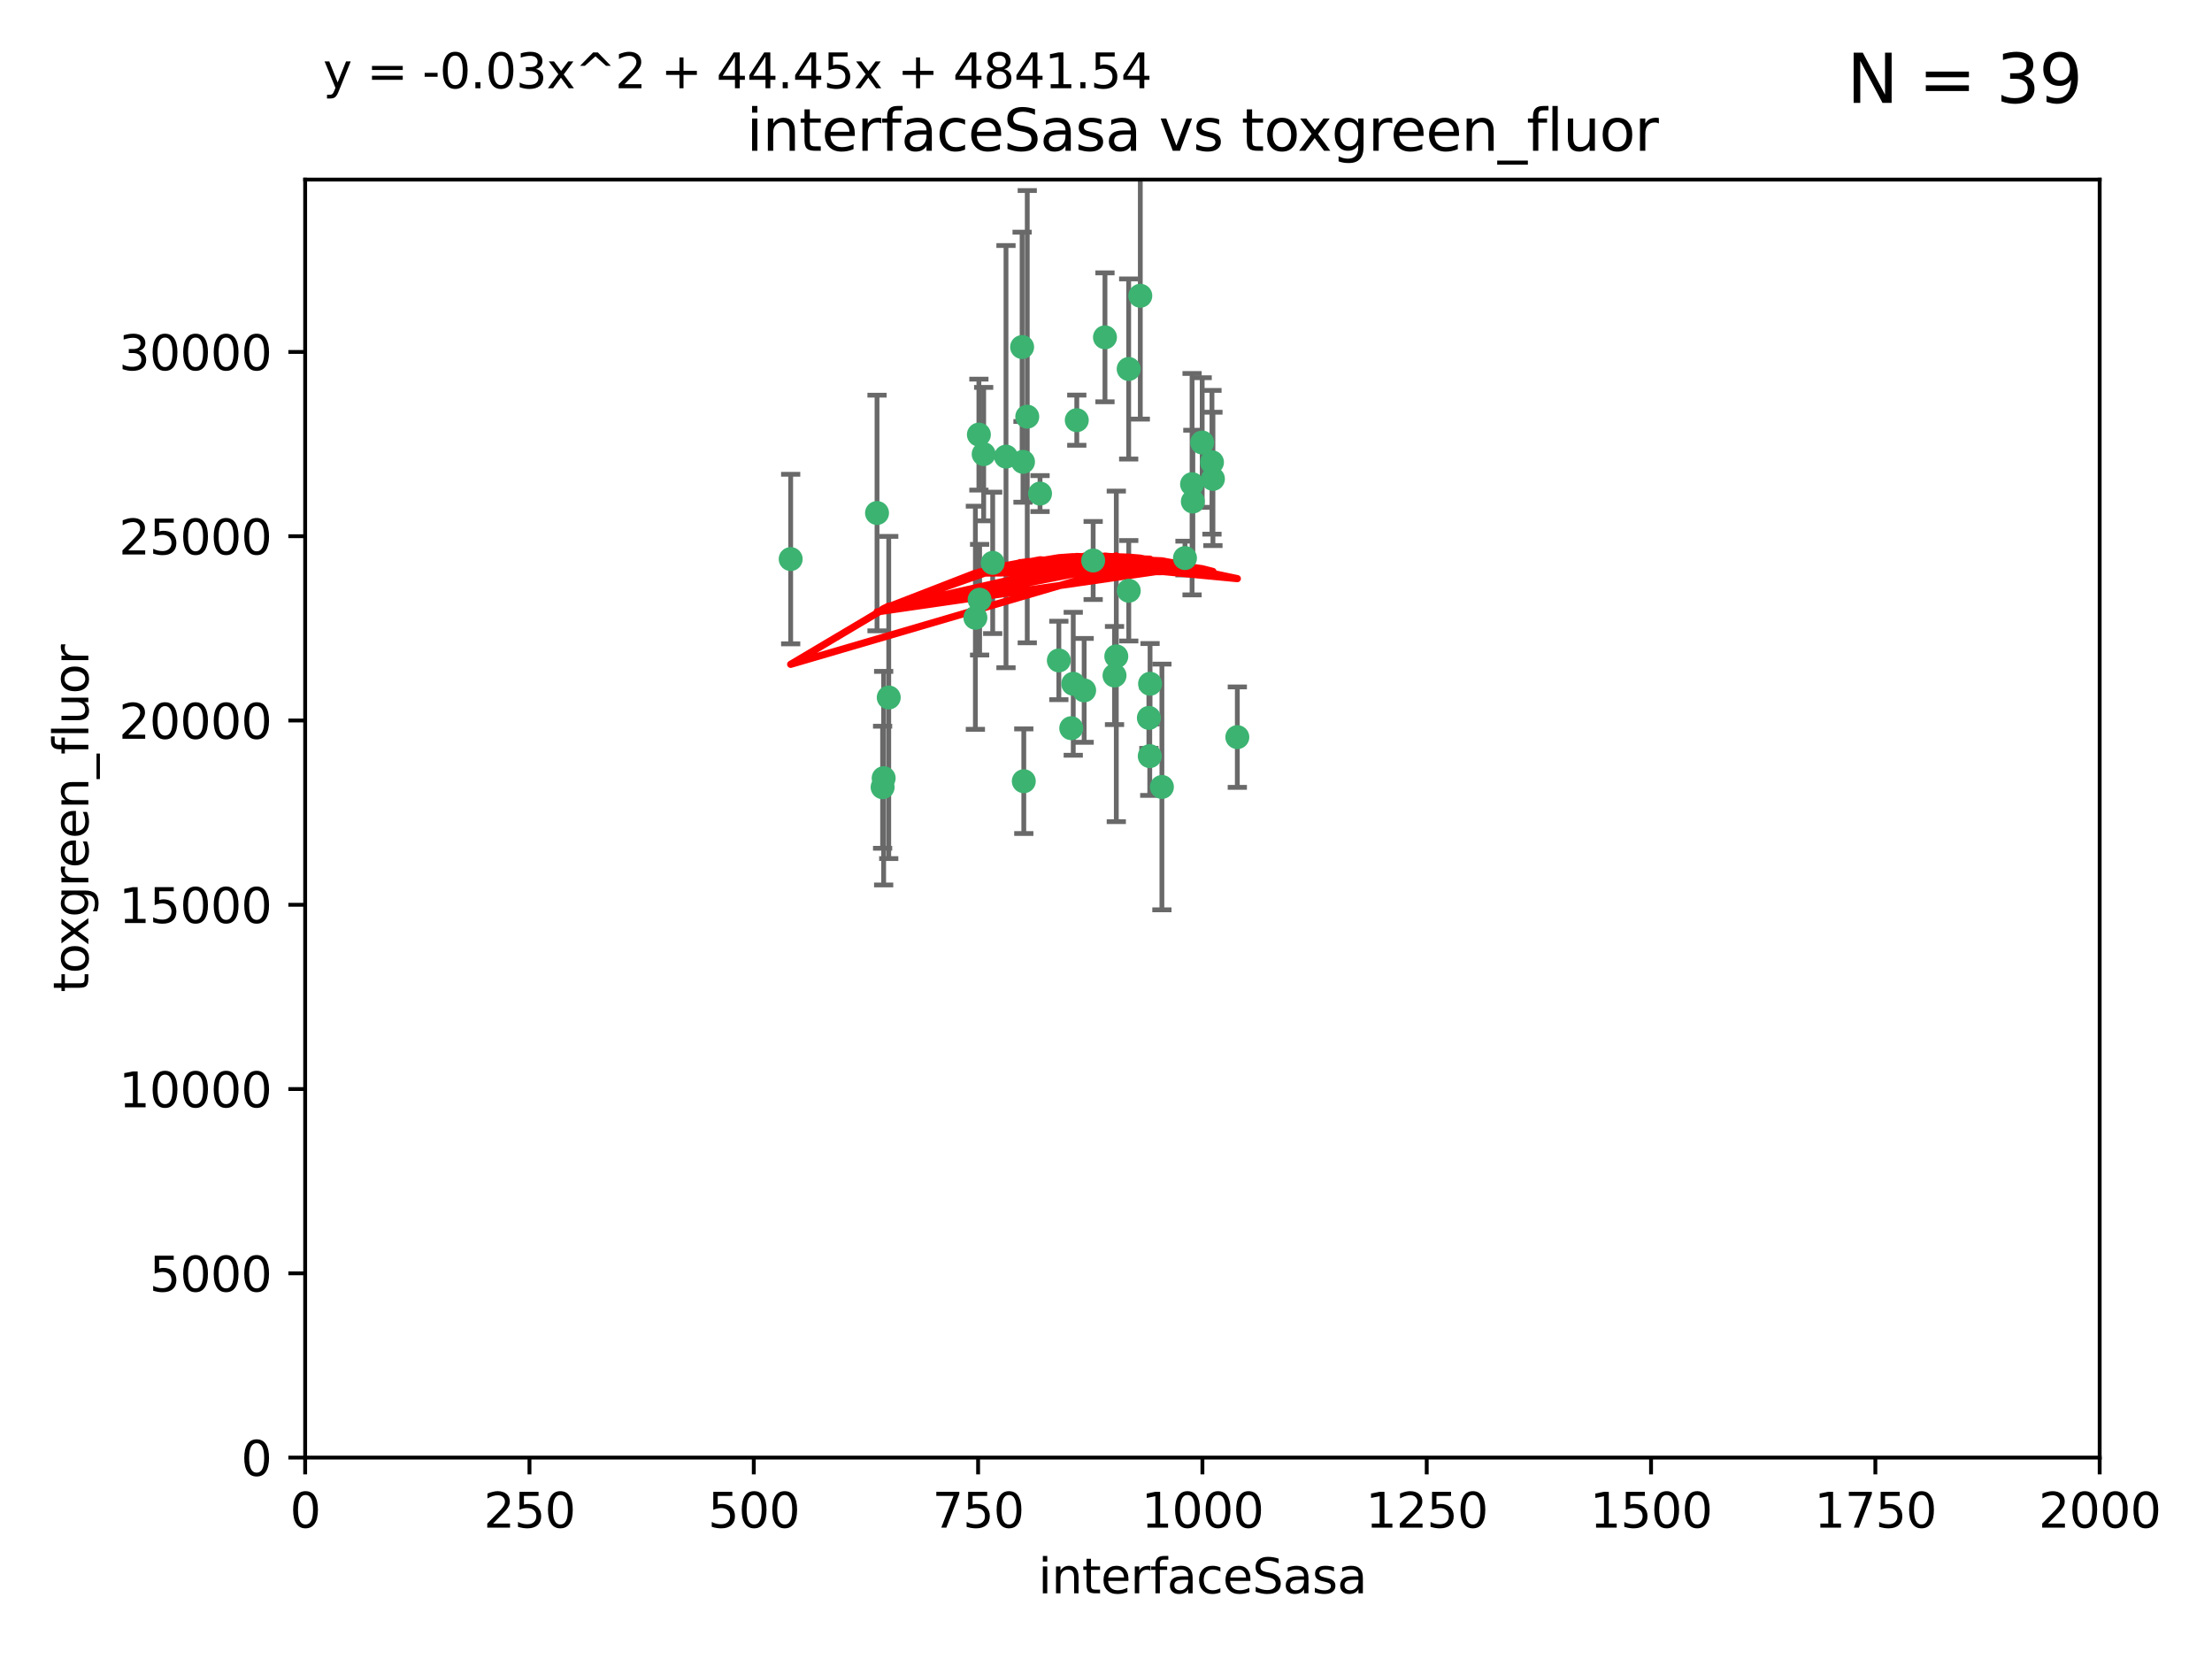 <?xml version="1.0" encoding="utf-8" standalone="no"?>
<!DOCTYPE svg PUBLIC "-//W3C//DTD SVG 1.1//EN"
  "http://www.w3.org/Graphics/SVG/1.1/DTD/svg11.dtd">
<svg xmlns:xlink="http://www.w3.org/1999/xlink" width="460.8pt" height="345.6pt" viewBox="0 0 460.8 345.6" xmlns="http://www.w3.org/2000/svg" version="1.1">
 <defs>
  <style type="text/css">*{stroke-linejoin: round; stroke-linecap: butt}</style>
 </defs>
 <g id="figure_1">
  <g id="patch_1">
   <path d="M 0 345.6 
L 460.8 345.6 
L 460.8 0 
L 0 0 
z
" style="fill: #ffffff"/>
  </g>
  <g id="axes_1">
   <g id="patch_2">
    <path d="M 63.571 303.64 
L 437.4 303.64 
L 437.4 37.411 
L 63.571 37.411 
z
" style="fill: #ffffff"/>
   </g>
   <g id="PathCollection_1">
    <defs>
     <path id="m6f41ac5ba1" d="M 0 1.118 
C 0.297 1.118 0.581 1 0.791 0.791 
C 1 0.581 1.118 0.297 1.118 0 
C 1.118 -0.297 1 -0.581 0.791 -0.791 
C 0.581 -1 0.297 -1.118 0 -1.118 
C -0.297 -1.118 -0.581 -1 -0.791 -0.791 
C -1 -0.581 -1.118 -0.297 -1.118 0 
C -1.118 0.297 -1 0.581 -0.791 0.791 
C -0.581 1 -0.297 1.118 0 1.118 
z
" style="stroke: #3cb371"/>
    </defs>
    <g clip-path="url(#p869ddb3f00)">
     <use xlink:href="#m6f41ac5ba1" x="212.925" y="72.294" style="fill: #3cb371; stroke: #3cb371"/>
     <use xlink:href="#m6f41ac5ba1" x="232.546" y="136.733" style="fill: #3cb371; stroke: #3cb371"/>
     <use xlink:href="#m6f41ac5ba1" x="250.437" y="92.187" style="fill: #3cb371; stroke: #3cb371"/>
     <use xlink:href="#m6f41ac5ba1" x="252.676" y="99.763" style="fill: #3cb371; stroke: #3cb371"/>
     <use xlink:href="#m6f41ac5ba1" x="230.187" y="70.271" style="fill: #3cb371; stroke: #3cb371"/>
     <use xlink:href="#m6f41ac5ba1" x="246.854" y="116.252" style="fill: #3cb371; stroke: #3cb371"/>
     <use xlink:href="#m6f41ac5ba1" x="235.142" y="123.063" style="fill: #3cb371; stroke: #3cb371"/>
     <use xlink:href="#m6f41ac5ba1" x="223.161" y="151.693" style="fill: #3cb371; stroke: #3cb371"/>
     <use xlink:href="#m6f41ac5ba1" x="242.046" y="163.936" style="fill: #3cb371; stroke: #3cb371"/>
     <use xlink:href="#m6f41ac5ba1" x="248.491" y="104.476" style="fill: #3cb371; stroke: #3cb371"/>
     <use xlink:href="#m6f41ac5ba1" x="225.848" y="143.815" style="fill: #3cb371; stroke: #3cb371"/>
     <use xlink:href="#m6f41ac5ba1" x="227.725" y="116.762" style="fill: #3cb371; stroke: #3cb371"/>
     <use xlink:href="#m6f41ac5ba1" x="235.125" y="76.865" style="fill: #3cb371; stroke: #3cb371"/>
     <use xlink:href="#m6f41ac5ba1" x="237.546" y="61.614" style="fill: #3cb371; stroke: #3cb371"/>
     <use xlink:href="#m6f41ac5ba1" x="257.757" y="153.559" style="fill: #3cb371; stroke: #3cb371"/>
     <use xlink:href="#m6f41ac5ba1" x="216.658" y="102.821" style="fill: #3cb371; stroke: #3cb371"/>
     <use xlink:href="#m6f41ac5ba1" x="204.916" y="94.6" style="fill: #3cb371; stroke: #3cb371"/>
     <use xlink:href="#m6f41ac5ba1" x="213.275" y="162.741" style="fill: #3cb371; stroke: #3cb371"/>
     <use xlink:href="#m6f41ac5ba1" x="206.796" y="117.254" style="fill: #3cb371; stroke: #3cb371"/>
     <use xlink:href="#m6f41ac5ba1" x="220.577" y="137.58" style="fill: #3cb371; stroke: #3cb371"/>
     <use xlink:href="#m6f41ac5ba1" x="223.577" y="142.442" style="fill: #3cb371; stroke: #3cb371"/>
     <use xlink:href="#m6f41ac5ba1" x="203.92" y="90.534" style="fill: #3cb371; stroke: #3cb371"/>
     <use xlink:href="#m6f41ac5ba1" x="239.332" y="149.553" style="fill: #3cb371; stroke: #3cb371"/>
     <use xlink:href="#m6f41ac5ba1" x="204.073" y="124.926" style="fill: #3cb371; stroke: #3cb371"/>
     <use xlink:href="#m6f41ac5ba1" x="248.329" y="100.862" style="fill: #3cb371; stroke: #3cb371"/>
     <use xlink:href="#m6f41ac5ba1" x="182.701" y="106.867" style="fill: #3cb371; stroke: #3cb371"/>
     <use xlink:href="#m6f41ac5ba1" x="239.579" y="142.44" style="fill: #3cb371; stroke: #3cb371"/>
     <use xlink:href="#m6f41ac5ba1" x="213.998" y="86.8" style="fill: #3cb371; stroke: #3cb371"/>
     <use xlink:href="#m6f41ac5ba1" x="252.476" y="96.298" style="fill: #3cb371; stroke: #3cb371"/>
     <use xlink:href="#m6f41ac5ba1" x="203.191" y="128.689" style="fill: #3cb371; stroke: #3cb371"/>
     <use xlink:href="#m6f41ac5ba1" x="183.864" y="163.993" style="fill: #3cb371; stroke: #3cb371"/>
     <use xlink:href="#m6f41ac5ba1" x="209.568" y="95.121" style="fill: #3cb371; stroke: #3cb371"/>
     <use xlink:href="#m6f41ac5ba1" x="213.11" y="96.211" style="fill: #3cb371; stroke: #3cb371"/>
     <use xlink:href="#m6f41ac5ba1" x="224.314" y="87.531" style="fill: #3cb371; stroke: #3cb371"/>
     <use xlink:href="#m6f41ac5ba1" x="239.516" y="157.513" style="fill: #3cb371; stroke: #3cb371"/>
     <use xlink:href="#m6f41ac5ba1" x="164.714" y="116.464" style="fill: #3cb371; stroke: #3cb371"/>
     <use xlink:href="#m6f41ac5ba1" x="185.142" y="145.3" style="fill: #3cb371; stroke: #3cb371"/>
     <use xlink:href="#m6f41ac5ba1" x="184.082" y="162.105" style="fill: #3cb371; stroke: #3cb371"/>
     <use xlink:href="#m6f41ac5ba1" x="232.174" y="140.722" style="fill: #3cb371; stroke: #3cb371"/>
    </g>
   </g>
   <g id="matplotlib.axis_1">
    <g id="xtick_1">
     <g id="line2d_1">
      <defs>
       <path id="m5362ea4f12" d="M 0 0 
L 0 3.5 
" style="stroke: #000000; stroke-width: 0.8"/>
      </defs>
      <g>
       <use xlink:href="#m5362ea4f12" x="63.571" y="303.64" style="stroke: #000000; stroke-width: 0.8"/>
      </g>
     </g>
     <g id="text_1">
      <!-- 0 -->
      <g transform="translate(60.39 318.238)scale(0.1 -0.1)">
       <defs>
        <path id="DejaVuSans-30" d="M 2034 4250 
Q 1547 4250 1301 3770 
Q 1056 3291 1056 2328 
Q 1056 1369 1301 889 
Q 1547 409 2034 409 
Q 2525 409 2770 889 
Q 3016 1369 3016 2328 
Q 3016 3291 2770 3770 
Q 2525 4250 2034 4250 
z
M 2034 4750 
Q 2819 4750 3233 4129 
Q 3647 3509 3647 2328 
Q 3647 1150 3233 529 
Q 2819 -91 2034 -91 
Q 1250 -91 836 529 
Q 422 1150 422 2328 
Q 422 3509 836 4129 
Q 1250 4750 2034 4750 
z
" transform="scale(0.016)"/>
       </defs>
       <use xlink:href="#DejaVuSans-30"/>
      </g>
     </g>
    </g>
    <g id="xtick_2">
     <g id="line2d_2">
      <g>
       <use xlink:href="#m5362ea4f12" x="110.3" y="303.64" style="stroke: #000000; stroke-width: 0.8"/>
      </g>
     </g>
     <g id="text_2">
      <!-- 250 -->
      <g transform="translate(100.756 318.238)scale(0.1 -0.1)">
       <defs>
        <path id="DejaVuSans-32" d="M 1228 531 
L 3431 531 
L 3431 0 
L 469 0 
L 469 531 
Q 828 903 1448 1529 
Q 2069 2156 2228 2338 
Q 2531 2678 2651 2914 
Q 2772 3150 2772 3378 
Q 2772 3750 2511 3984 
Q 2250 4219 1831 4219 
Q 1534 4219 1204 4116 
Q 875 4013 500 3803 
L 500 4441 
Q 881 4594 1212 4672 
Q 1544 4750 1819 4750 
Q 2544 4750 2975 4387 
Q 3406 4025 3406 3419 
Q 3406 3131 3298 2873 
Q 3191 2616 2906 2266 
Q 2828 2175 2409 1742 
Q 1991 1309 1228 531 
z
" transform="scale(0.016)"/>
        <path id="DejaVuSans-35" d="M 691 4666 
L 3169 4666 
L 3169 4134 
L 1269 4134 
L 1269 2991 
Q 1406 3038 1543 3061 
Q 1681 3084 1819 3084 
Q 2600 3084 3056 2656 
Q 3513 2228 3513 1497 
Q 3513 744 3044 326 
Q 2575 -91 1722 -91 
Q 1428 -91 1123 -41 
Q 819 9 494 109 
L 494 744 
Q 775 591 1075 516 
Q 1375 441 1709 441 
Q 2250 441 2565 725 
Q 2881 1009 2881 1497 
Q 2881 1984 2565 2268 
Q 2250 2553 1709 2553 
Q 1456 2553 1204 2497 
Q 953 2441 691 2322 
L 691 4666 
z
" transform="scale(0.016)"/>
       </defs>
       <use xlink:href="#DejaVuSans-32"/>
       <use xlink:href="#DejaVuSans-35" x="63.623"/>
       <use xlink:href="#DejaVuSans-30" x="127.246"/>
      </g>
     </g>
    </g>
    <g id="xtick_3">
     <g id="line2d_3">
      <g>
       <use xlink:href="#m5362ea4f12" x="157.028" y="303.64" style="stroke: #000000; stroke-width: 0.8"/>
      </g>
     </g>
     <g id="text_3">
      <!-- 500 -->
      <g transform="translate(147.485 318.238)scale(0.1 -0.1)">
       <use xlink:href="#DejaVuSans-35"/>
       <use xlink:href="#DejaVuSans-30" x="63.623"/>
       <use xlink:href="#DejaVuSans-30" x="127.246"/>
      </g>
     </g>
    </g>
    <g id="xtick_4">
     <g id="line2d_4">
      <g>
       <use xlink:href="#m5362ea4f12" x="203.757" y="303.64" style="stroke: #000000; stroke-width: 0.8"/>
      </g>
     </g>
     <g id="text_4">
      <!-- 750 -->
      <g transform="translate(194.213 318.238)scale(0.1 -0.1)">
       <defs>
        <path id="DejaVuSans-37" d="M 525 4666 
L 3525 4666 
L 3525 4397 
L 1831 0 
L 1172 0 
L 2766 4134 
L 525 4134 
L 525 4666 
z
" transform="scale(0.016)"/>
       </defs>
       <use xlink:href="#DejaVuSans-37"/>
       <use xlink:href="#DejaVuSans-35" x="63.623"/>
       <use xlink:href="#DejaVuSans-30" x="127.246"/>
      </g>
     </g>
    </g>
    <g id="xtick_5">
     <g id="line2d_5">
      <g>
       <use xlink:href="#m5362ea4f12" x="250.486" y="303.64" style="stroke: #000000; stroke-width: 0.8"/>
      </g>
     </g>
     <g id="text_5">
      <!-- 1000 -->
      <g transform="translate(237.761 318.238)scale(0.1 -0.1)">
       <defs>
        <path id="DejaVuSans-31" d="M 794 531 
L 1825 531 
L 1825 4091 
L 703 3866 
L 703 4441 
L 1819 4666 
L 2450 4666 
L 2450 531 
L 3481 531 
L 3481 0 
L 794 0 
L 794 531 
z
" transform="scale(0.016)"/>
       </defs>
       <use xlink:href="#DejaVuSans-31"/>
       <use xlink:href="#DejaVuSans-30" x="63.623"/>
       <use xlink:href="#DejaVuSans-30" x="127.246"/>
       <use xlink:href="#DejaVuSans-30" x="190.869"/>
      </g>
     </g>
    </g>
    <g id="xtick_6">
     <g id="line2d_6">
      <g>
       <use xlink:href="#m5362ea4f12" x="297.214" y="303.64" style="stroke: #000000; stroke-width: 0.8"/>
      </g>
     </g>
     <g id="text_6">
      <!-- 1250 -->
      <g transform="translate(284.489 318.238)scale(0.1 -0.1)">
       <use xlink:href="#DejaVuSans-31"/>
       <use xlink:href="#DejaVuSans-32" x="63.623"/>
       <use xlink:href="#DejaVuSans-35" x="127.246"/>
       <use xlink:href="#DejaVuSans-30" x="190.869"/>
      </g>
     </g>
    </g>
    <g id="xtick_7">
     <g id="line2d_7">
      <g>
       <use xlink:href="#m5362ea4f12" x="343.943" y="303.64" style="stroke: #000000; stroke-width: 0.8"/>
      </g>
     </g>
     <g id="text_7">
      <!-- 1500 -->
      <g transform="translate(331.218 318.238)scale(0.1 -0.1)">
       <use xlink:href="#DejaVuSans-31"/>
       <use xlink:href="#DejaVuSans-35" x="63.623"/>
       <use xlink:href="#DejaVuSans-30" x="127.246"/>
       <use xlink:href="#DejaVuSans-30" x="190.869"/>
      </g>
     </g>
    </g>
    <g id="xtick_8">
     <g id="line2d_8">
      <g>
       <use xlink:href="#m5362ea4f12" x="390.671" y="303.64" style="stroke: #000000; stroke-width: 0.8"/>
      </g>
     </g>
     <g id="text_8">
      <!-- 1750 -->
      <g transform="translate(377.946 318.238)scale(0.1 -0.1)">
       <use xlink:href="#DejaVuSans-31"/>
       <use xlink:href="#DejaVuSans-37" x="63.623"/>
       <use xlink:href="#DejaVuSans-35" x="127.246"/>
       <use xlink:href="#DejaVuSans-30" x="190.869"/>
      </g>
     </g>
    </g>
    <g id="xtick_9">
     <g id="line2d_9">
      <g>
       <use xlink:href="#m5362ea4f12" x="437.4" y="303.64" style="stroke: #000000; stroke-width: 0.8"/>
      </g>
     </g>
     <g id="text_9">
      <!-- 2000 -->
      <g transform="translate(424.675 318.238)scale(0.1 -0.1)">
       <use xlink:href="#DejaVuSans-32"/>
       <use xlink:href="#DejaVuSans-30" x="63.623"/>
       <use xlink:href="#DejaVuSans-30" x="127.246"/>
       <use xlink:href="#DejaVuSans-30" x="190.869"/>
      </g>
     </g>
    </g>
    <g id="text_10">
     <!-- interfaceSasa -->
     <g transform="translate(216.279 331.917)scale(0.1 -0.1)">
      <defs>
       <path id="DejaVuSans-69" d="M 603 3500 
L 1178 3500 
L 1178 0 
L 603 0 
L 603 3500 
z
M 603 4863 
L 1178 4863 
L 1178 4134 
L 603 4134 
L 603 4863 
z
" transform="scale(0.016)"/>
       <path id="DejaVuSans-6e" d="M 3513 2113 
L 3513 0 
L 2938 0 
L 2938 2094 
Q 2938 2591 2744 2837 
Q 2550 3084 2163 3084 
Q 1697 3084 1428 2787 
Q 1159 2491 1159 1978 
L 1159 0 
L 581 0 
L 581 3500 
L 1159 3500 
L 1159 2956 
Q 1366 3272 1645 3428 
Q 1925 3584 2291 3584 
Q 2894 3584 3203 3211 
Q 3513 2838 3513 2113 
z
" transform="scale(0.016)"/>
       <path id="DejaVuSans-74" d="M 1172 4494 
L 1172 3500 
L 2356 3500 
L 2356 3053 
L 1172 3053 
L 1172 1153 
Q 1172 725 1289 603 
Q 1406 481 1766 481 
L 2356 481 
L 2356 0 
L 1766 0 
Q 1100 0 847 248 
Q 594 497 594 1153 
L 594 3053 
L 172 3053 
L 172 3500 
L 594 3500 
L 594 4494 
L 1172 4494 
z
" transform="scale(0.016)"/>
       <path id="DejaVuSans-65" d="M 3597 1894 
L 3597 1613 
L 953 1613 
Q 991 1019 1311 708 
Q 1631 397 2203 397 
Q 2534 397 2845 478 
Q 3156 559 3463 722 
L 3463 178 
Q 3153 47 2828 -22 
Q 2503 -91 2169 -91 
Q 1331 -91 842 396 
Q 353 884 353 1716 
Q 353 2575 817 3079 
Q 1281 3584 2069 3584 
Q 2775 3584 3186 3129 
Q 3597 2675 3597 1894 
z
M 3022 2063 
Q 3016 2534 2758 2815 
Q 2500 3097 2075 3097 
Q 1594 3097 1305 2825 
Q 1016 2553 972 2059 
L 3022 2063 
z
" transform="scale(0.016)"/>
       <path id="DejaVuSans-72" d="M 2631 2963 
Q 2534 3019 2420 3045 
Q 2306 3072 2169 3072 
Q 1681 3072 1420 2755 
Q 1159 2438 1159 1844 
L 1159 0 
L 581 0 
L 581 3500 
L 1159 3500 
L 1159 2956 
Q 1341 3275 1631 3429 
Q 1922 3584 2338 3584 
Q 2397 3584 2469 3576 
Q 2541 3569 2628 3553 
L 2631 2963 
z
" transform="scale(0.016)"/>
       <path id="DejaVuSans-66" d="M 2375 4863 
L 2375 4384 
L 1825 4384 
Q 1516 4384 1395 4259 
Q 1275 4134 1275 3809 
L 1275 3500 
L 2222 3500 
L 2222 3053 
L 1275 3053 
L 1275 0 
L 697 0 
L 697 3053 
L 147 3053 
L 147 3500 
L 697 3500 
L 697 3744 
Q 697 4328 969 4595 
Q 1241 4863 1831 4863 
L 2375 4863 
z
" transform="scale(0.016)"/>
       <path id="DejaVuSans-61" d="M 2194 1759 
Q 1497 1759 1228 1600 
Q 959 1441 959 1056 
Q 959 750 1161 570 
Q 1363 391 1709 391 
Q 2188 391 2477 730 
Q 2766 1069 2766 1631 
L 2766 1759 
L 2194 1759 
z
M 3341 1997 
L 3341 0 
L 2766 0 
L 2766 531 
Q 2569 213 2275 61 
Q 1981 -91 1556 -91 
Q 1019 -91 701 211 
Q 384 513 384 1019 
Q 384 1609 779 1909 
Q 1175 2209 1959 2209 
L 2766 2209 
L 2766 2266 
Q 2766 2663 2505 2880 
Q 2244 3097 1772 3097 
Q 1472 3097 1187 3025 
Q 903 2953 641 2809 
L 641 3341 
Q 956 3463 1253 3523 
Q 1550 3584 1831 3584 
Q 2591 3584 2966 3190 
Q 3341 2797 3341 1997 
z
" transform="scale(0.016)"/>
       <path id="DejaVuSans-63" d="M 3122 3366 
L 3122 2828 
Q 2878 2963 2633 3030 
Q 2388 3097 2138 3097 
Q 1578 3097 1268 2742 
Q 959 2388 959 1747 
Q 959 1106 1268 751 
Q 1578 397 2138 397 
Q 2388 397 2633 464 
Q 2878 531 3122 666 
L 3122 134 
Q 2881 22 2623 -34 
Q 2366 -91 2075 -91 
Q 1284 -91 818 406 
Q 353 903 353 1747 
Q 353 2603 823 3093 
Q 1294 3584 2113 3584 
Q 2378 3584 2631 3529 
Q 2884 3475 3122 3366 
z
" transform="scale(0.016)"/>
       <path id="DejaVuSans-53" d="M 3425 4513 
L 3425 3897 
Q 3066 4069 2747 4153 
Q 2428 4238 2131 4238 
Q 1616 4238 1336 4038 
Q 1056 3838 1056 3469 
Q 1056 3159 1242 3001 
Q 1428 2844 1947 2747 
L 2328 2669 
Q 3034 2534 3370 2195 
Q 3706 1856 3706 1288 
Q 3706 609 3251 259 
Q 2797 -91 1919 -91 
Q 1588 -91 1214 -16 
Q 841 59 441 206 
L 441 856 
Q 825 641 1194 531 
Q 1563 422 1919 422 
Q 2459 422 2753 634 
Q 3047 847 3047 1241 
Q 3047 1584 2836 1778 
Q 2625 1972 2144 2069 
L 1759 2144 
Q 1053 2284 737 2584 
Q 422 2884 422 3419 
Q 422 4038 858 4394 
Q 1294 4750 2059 4750 
Q 2388 4750 2728 4690 
Q 3069 4631 3425 4513 
z
" transform="scale(0.016)"/>
       <path id="DejaVuSans-73" d="M 2834 3397 
L 2834 2853 
Q 2591 2978 2328 3040 
Q 2066 3103 1784 3103 
Q 1356 3103 1142 2972 
Q 928 2841 928 2578 
Q 928 2378 1081 2264 
Q 1234 2150 1697 2047 
L 1894 2003 
Q 2506 1872 2764 1633 
Q 3022 1394 3022 966 
Q 3022 478 2636 193 
Q 2250 -91 1575 -91 
Q 1294 -91 989 -36 
Q 684 19 347 128 
L 347 722 
Q 666 556 975 473 
Q 1284 391 1588 391 
Q 1994 391 2212 530 
Q 2431 669 2431 922 
Q 2431 1156 2273 1281 
Q 2116 1406 1581 1522 
L 1381 1569 
Q 847 1681 609 1914 
Q 372 2147 372 2553 
Q 372 3047 722 3315 
Q 1072 3584 1716 3584 
Q 2034 3584 2315 3537 
Q 2597 3491 2834 3397 
z
" transform="scale(0.016)"/>
      </defs>
      <use xlink:href="#DejaVuSans-69"/>
      <use xlink:href="#DejaVuSans-6e" x="27.783"/>
      <use xlink:href="#DejaVuSans-74" x="91.162"/>
      <use xlink:href="#DejaVuSans-65" x="130.371"/>
      <use xlink:href="#DejaVuSans-72" x="191.895"/>
      <use xlink:href="#DejaVuSans-66" x="233.008"/>
      <use xlink:href="#DejaVuSans-61" x="268.213"/>
      <use xlink:href="#DejaVuSans-63" x="329.492"/>
      <use xlink:href="#DejaVuSans-65" x="384.473"/>
      <use xlink:href="#DejaVuSans-53" x="445.996"/>
      <use xlink:href="#DejaVuSans-61" x="509.473"/>
      <use xlink:href="#DejaVuSans-73" x="570.752"/>
      <use xlink:href="#DejaVuSans-61" x="622.852"/>
     </g>
    </g>
   </g>
   <g id="matplotlib.axis_2">
    <g id="ytick_1">
     <g id="line2d_10">
      <defs>
       <path id="m2ef3e64635" d="M 0 0 
L -3.5 0 
" style="stroke: #000000; stroke-width: 0.8"/>
      </defs>
      <g>
       <use xlink:href="#m2ef3e64635" x="63.571" y="303.64" style="stroke: #000000; stroke-width: 0.8"/>
      </g>
     </g>
     <g id="text_11">
      <!-- 0 -->
      <g transform="translate(50.209 307.439)scale(0.1 -0.1)">
       <use xlink:href="#DejaVuSans-30"/>
      </g>
     </g>
    </g>
    <g id="ytick_2">
     <g id="line2d_11">
      <g>
       <use xlink:href="#m2ef3e64635" x="63.571" y="265.253" style="stroke: #000000; stroke-width: 0.8"/>
      </g>
     </g>
     <g id="text_12">
      <!-- 5000 -->
      <g transform="translate(31.121 269.052)scale(0.1 -0.1)">
       <use xlink:href="#DejaVuSans-35"/>
       <use xlink:href="#DejaVuSans-30" x="63.623"/>
       <use xlink:href="#DejaVuSans-30" x="127.246"/>
       <use xlink:href="#DejaVuSans-30" x="190.869"/>
      </g>
     </g>
    </g>
    <g id="ytick_3">
     <g id="line2d_12">
      <g>
       <use xlink:href="#m2ef3e64635" x="63.571" y="226.866" style="stroke: #000000; stroke-width: 0.8"/>
      </g>
     </g>
     <g id="text_13">
      <!-- 10000 -->
      <g transform="translate(24.759 230.665)scale(0.1 -0.1)">
       <use xlink:href="#DejaVuSans-31"/>
       <use xlink:href="#DejaVuSans-30" x="63.623"/>
       <use xlink:href="#DejaVuSans-30" x="127.246"/>
       <use xlink:href="#DejaVuSans-30" x="190.869"/>
       <use xlink:href="#DejaVuSans-30" x="254.492"/>
      </g>
     </g>
    </g>
    <g id="ytick_4">
     <g id="line2d_13">
      <g>
       <use xlink:href="#m2ef3e64635" x="63.571" y="188.479" style="stroke: #000000; stroke-width: 0.8"/>
      </g>
     </g>
     <g id="text_14">
      <!-- 15000 -->
      <g transform="translate(24.759 192.278)scale(0.1 -0.1)">
       <use xlink:href="#DejaVuSans-31"/>
       <use xlink:href="#DejaVuSans-35" x="63.623"/>
       <use xlink:href="#DejaVuSans-30" x="127.246"/>
       <use xlink:href="#DejaVuSans-30" x="190.869"/>
       <use xlink:href="#DejaVuSans-30" x="254.492"/>
      </g>
     </g>
    </g>
    <g id="ytick_5">
     <g id="line2d_14">
      <g>
       <use xlink:href="#m2ef3e64635" x="63.571" y="150.092" style="stroke: #000000; stroke-width: 0.8"/>
      </g>
     </g>
     <g id="text_15">
      <!-- 20000 -->
      <g transform="translate(24.759 153.891)scale(0.1 -0.1)">
       <use xlink:href="#DejaVuSans-32"/>
       <use xlink:href="#DejaVuSans-30" x="63.623"/>
       <use xlink:href="#DejaVuSans-30" x="127.246"/>
       <use xlink:href="#DejaVuSans-30" x="190.869"/>
       <use xlink:href="#DejaVuSans-30" x="254.492"/>
      </g>
     </g>
    </g>
    <g id="ytick_6">
     <g id="line2d_15">
      <g>
       <use xlink:href="#m2ef3e64635" x="63.571" y="111.705" style="stroke: #000000; stroke-width: 0.8"/>
      </g>
     </g>
     <g id="text_16">
      <!-- 25000 -->
      <g transform="translate(24.759 115.504)scale(0.1 -0.1)">
       <use xlink:href="#DejaVuSans-32"/>
       <use xlink:href="#DejaVuSans-35" x="63.623"/>
       <use xlink:href="#DejaVuSans-30" x="127.246"/>
       <use xlink:href="#DejaVuSans-30" x="190.869"/>
       <use xlink:href="#DejaVuSans-30" x="254.492"/>
      </g>
     </g>
    </g>
    <g id="ytick_7">
     <g id="line2d_16">
      <g>
       <use xlink:href="#m2ef3e64635" x="63.571" y="73.317" style="stroke: #000000; stroke-width: 0.8"/>
      </g>
     </g>
     <g id="text_17">
      <!-- 30000 -->
      <g transform="translate(24.759 77.117)scale(0.1 -0.1)">
       <defs>
        <path id="DejaVuSans-33" d="M 2597 2516 
Q 3050 2419 3304 2112 
Q 3559 1806 3559 1356 
Q 3559 666 3084 287 
Q 2609 -91 1734 -91 
Q 1441 -91 1130 -33 
Q 819 25 488 141 
L 488 750 
Q 750 597 1062 519 
Q 1375 441 1716 441 
Q 2309 441 2620 675 
Q 2931 909 2931 1356 
Q 2931 1769 2642 2001 
Q 2353 2234 1838 2234 
L 1294 2234 
L 1294 2753 
L 1863 2753 
Q 2328 2753 2575 2939 
Q 2822 3125 2822 3475 
Q 2822 3834 2567 4026 
Q 2313 4219 1838 4219 
Q 1578 4219 1281 4162 
Q 984 4106 628 3988 
L 628 4550 
Q 988 4650 1302 4700 
Q 1616 4750 1894 4750 
Q 2613 4750 3031 4423 
Q 3450 4097 3450 3541 
Q 3450 3153 3228 2886 
Q 3006 2619 2597 2516 
z
" transform="scale(0.016)"/>
       </defs>
       <use xlink:href="#DejaVuSans-33"/>
       <use xlink:href="#DejaVuSans-30" x="63.623"/>
       <use xlink:href="#DejaVuSans-30" x="127.246"/>
       <use xlink:href="#DejaVuSans-30" x="190.869"/>
       <use xlink:href="#DejaVuSans-30" x="254.492"/>
      </g>
     </g>
    </g>
    <g id="text_18">
     <!-- toxgreen_fluor -->
     <g transform="translate(18.401 206.72)rotate(-90)scale(0.1 -0.1)">
      <defs>
       <path id="DejaVuSans-6f" d="M 1959 3097 
Q 1497 3097 1228 2736 
Q 959 2375 959 1747 
Q 959 1119 1226 758 
Q 1494 397 1959 397 
Q 2419 397 2687 759 
Q 2956 1122 2956 1747 
Q 2956 2369 2687 2733 
Q 2419 3097 1959 3097 
z
M 1959 3584 
Q 2709 3584 3137 3096 
Q 3566 2609 3566 1747 
Q 3566 888 3137 398 
Q 2709 -91 1959 -91 
Q 1206 -91 779 398 
Q 353 888 353 1747 
Q 353 2609 779 3096 
Q 1206 3584 1959 3584 
z
" transform="scale(0.016)"/>
       <path id="DejaVuSans-78" d="M 3513 3500 
L 2247 1797 
L 3578 0 
L 2900 0 
L 1881 1375 
L 863 0 
L 184 0 
L 1544 1831 
L 300 3500 
L 978 3500 
L 1906 2253 
L 2834 3500 
L 3513 3500 
z
" transform="scale(0.016)"/>
       <path id="DejaVuSans-67" d="M 2906 1791 
Q 2906 2416 2648 2759 
Q 2391 3103 1925 3103 
Q 1463 3103 1205 2759 
Q 947 2416 947 1791 
Q 947 1169 1205 825 
Q 1463 481 1925 481 
Q 2391 481 2648 825 
Q 2906 1169 2906 1791 
z
M 3481 434 
Q 3481 -459 3084 -895 
Q 2688 -1331 1869 -1331 
Q 1566 -1331 1297 -1286 
Q 1028 -1241 775 -1147 
L 775 -588 
Q 1028 -725 1275 -790 
Q 1522 -856 1778 -856 
Q 2344 -856 2625 -561 
Q 2906 -266 2906 331 
L 2906 616 
Q 2728 306 2450 153 
Q 2172 0 1784 0 
Q 1141 0 747 490 
Q 353 981 353 1791 
Q 353 2603 747 3093 
Q 1141 3584 1784 3584 
Q 2172 3584 2450 3431 
Q 2728 3278 2906 2969 
L 2906 3500 
L 3481 3500 
L 3481 434 
z
" transform="scale(0.016)"/>
       <path id="DejaVuSans-5f" d="M 3263 -1063 
L 3263 -1509 
L -63 -1509 
L -63 -1063 
L 3263 -1063 
z
" transform="scale(0.016)"/>
       <path id="DejaVuSans-6c" d="M 603 4863 
L 1178 4863 
L 1178 0 
L 603 0 
L 603 4863 
z
" transform="scale(0.016)"/>
       <path id="DejaVuSans-75" d="M 544 1381 
L 544 3500 
L 1119 3500 
L 1119 1403 
Q 1119 906 1312 657 
Q 1506 409 1894 409 
Q 2359 409 2629 706 
Q 2900 1003 2900 1516 
L 2900 3500 
L 3475 3500 
L 3475 0 
L 2900 0 
L 2900 538 
Q 2691 219 2414 64 
Q 2138 -91 1772 -91 
Q 1169 -91 856 284 
Q 544 659 544 1381 
z
M 1991 3584 
L 1991 3584 
z
" transform="scale(0.016)"/>
      </defs>
      <use xlink:href="#DejaVuSans-74"/>
      <use xlink:href="#DejaVuSans-6f" x="39.209"/>
      <use xlink:href="#DejaVuSans-78" x="97.266"/>
      <use xlink:href="#DejaVuSans-67" x="156.445"/>
      <use xlink:href="#DejaVuSans-72" x="219.922"/>
      <use xlink:href="#DejaVuSans-65" x="258.785"/>
      <use xlink:href="#DejaVuSans-65" x="320.309"/>
      <use xlink:href="#DejaVuSans-6e" x="381.832"/>
      <use xlink:href="#DejaVuSans-5f" x="445.211"/>
      <use xlink:href="#DejaVuSans-66" x="495.211"/>
      <use xlink:href="#DejaVuSans-6c" x="530.416"/>
      <use xlink:href="#DejaVuSans-75" x="558.199"/>
      <use xlink:href="#DejaVuSans-6f" x="621.578"/>
      <use xlink:href="#DejaVuSans-72" x="682.76"/>
     </g>
    </g>
   </g>
   <g id="LineCollection_1">
    <path d="M 212.925 96.224 
L 212.925 48.364 
" clip-path="url(#p869ddb3f00)" style="fill: none; stroke: #696969"/>
    <path d="M 232.546 171.165 
L 232.546 102.302 
" clip-path="url(#p869ddb3f00)" style="fill: none; stroke: #696969"/>
    <path d="M 250.437 105.69 
L 250.437 78.685 
" clip-path="url(#p869ddb3f00)" style="fill: none; stroke: #696969"/>
    <path d="M 252.676 113.651 
L 252.676 85.875 
" clip-path="url(#p869ddb3f00)" style="fill: none; stroke: #696969"/>
    <path d="M 230.187 83.696 
L 230.187 56.846 
" clip-path="url(#p869ddb3f00)" style="fill: none; stroke: #696969"/>
    <path d="M 246.854 119.772 
L 246.854 112.733 
" clip-path="url(#p869ddb3f00)" style="fill: none; stroke: #696969"/>
    <path d="M 235.142 133.529 
L 235.142 112.598 
" clip-path="url(#p869ddb3f00)" style="fill: none; stroke: #696969"/>
    <path d="M 223.161 152.217 
L 223.161 151.168 
" clip-path="url(#p869ddb3f00)" style="fill: none; stroke: #696969"/>
    <path d="M 242.046 189.529 
L 242.046 138.343 
" clip-path="url(#p869ddb3f00)" style="fill: none; stroke: #696969"/>
    <path d="M 248.491 119.328 
L 248.491 89.623 
" clip-path="url(#p869ddb3f00)" style="fill: none; stroke: #696969"/>
    <path d="M 225.848 154.632 
L 225.848 132.999 
" clip-path="url(#p869ddb3f00)" style="fill: none; stroke: #696969"/>
    <path d="M 227.725 124.89 
L 227.725 108.635 
" clip-path="url(#p869ddb3f00)" style="fill: none; stroke: #696969"/>
    <path d="M 235.125 95.625 
L 235.125 58.105 
" clip-path="url(#p869ddb3f00)" style="fill: none; stroke: #696969"/>
    <path d="M 237.546 87.306 
L 237.546 35.922 
" clip-path="url(#p869ddb3f00)" style="fill: none; stroke: #696969"/>
    <path d="M 257.757 164.019 
L 257.757 143.098 
" clip-path="url(#p869ddb3f00)" style="fill: none; stroke: #696969"/>
    <path d="M 216.658 106.565 
L 216.658 99.077 
" clip-path="url(#p869ddb3f00)" style="fill: none; stroke: #696969"/>
    <path d="M 204.916 108.495 
L 204.916 80.704 
" clip-path="url(#p869ddb3f00)" style="fill: none; stroke: #696969"/>
    <path d="M 213.275 173.639 
L 213.275 151.843 
" clip-path="url(#p869ddb3f00)" style="fill: none; stroke: #696969"/>
    <path d="M 206.796 131.975 
L 206.796 102.532 
" clip-path="url(#p869ddb3f00)" style="fill: none; stroke: #696969"/>
    <path d="M 220.577 145.75 
L 220.577 129.411 
" clip-path="url(#p869ddb3f00)" style="fill: none; stroke: #696969"/>
    <path d="M 223.577 157.326 
L 223.577 127.559 
" clip-path="url(#p869ddb3f00)" style="fill: none; stroke: #696969"/>
    <path d="M 203.92 102.091 
L 203.92 78.978 
" clip-path="url(#p869ddb3f00)" style="fill: none; stroke: #696969"/>
    <path d="M 239.332 155.89 
L 239.332 143.216 
" clip-path="url(#p869ddb3f00)" style="fill: none; stroke: #696969"/>
    <path d="M 204.073 136.454 
L 204.073 113.398 
" clip-path="url(#p869ddb3f00)" style="fill: none; stroke: #696969"/>
    <path d="M 248.329 123.923 
L 248.329 77.801 
" clip-path="url(#p869ddb3f00)" style="fill: none; stroke: #696969"/>
    <path d="M 182.701 131.412 
L 182.701 82.321 
" clip-path="url(#p869ddb3f00)" style="fill: none; stroke: #696969"/>
    <path d="M 239.579 150.817 
L 239.579 134.064 
" clip-path="url(#p869ddb3f00)" style="fill: none; stroke: #696969"/>
    <path d="M 213.998 133.906 
L 213.998 39.694 
" clip-path="url(#p869ddb3f00)" style="fill: none; stroke: #696969"/>
    <path d="M 252.476 111.272 
L 252.476 81.324 
" clip-path="url(#p869ddb3f00)" style="fill: none; stroke: #696969"/>
    <path d="M 203.191 151.927 
L 203.191 105.45 
" clip-path="url(#p869ddb3f00)" style="fill: none; stroke: #696969"/>
    <path d="M 183.864 176.705 
L 183.864 151.281 
" clip-path="url(#p869ddb3f00)" style="fill: none; stroke: #696969"/>
    <path d="M 209.568 139.091 
L 209.568 51.151 
" clip-path="url(#p869ddb3f00)" style="fill: none; stroke: #696969"/>
    <path d="M 213.11 104.619 
L 213.11 87.804 
" clip-path="url(#p869ddb3f00)" style="fill: none; stroke: #696969"/>
    <path d="M 224.314 92.76 
L 224.314 82.303 
" clip-path="url(#p869ddb3f00)" style="fill: none; stroke: #696969"/>
    <path d="M 239.516 165.694 
L 239.516 149.332 
" clip-path="url(#p869ddb3f00)" style="fill: none; stroke: #696969"/>
    <path d="M 164.714 134.122 
L 164.714 98.805 
" clip-path="url(#p869ddb3f00)" style="fill: none; stroke: #696969"/>
    <path d="M 185.142 178.855 
L 185.142 111.745 
" clip-path="url(#p869ddb3f00)" style="fill: none; stroke: #696969"/>
    <path d="M 184.082 184.351 
L 184.082 139.86 
" clip-path="url(#p869ddb3f00)" style="fill: none; stroke: #696969"/>
    <path d="M 232.174 150.938 
L 232.174 130.506 
" clip-path="url(#p869ddb3f00)" style="fill: none; stroke: #696969"/>
   </g>
   <g id="line2d_17">
    <defs>
     <path id="m50d8a71cb1" d="M 2 0 
L -2 -0 
" style="stroke: #696969"/>
    </defs>
    <g clip-path="url(#p869ddb3f00)">
     <use xlink:href="#m50d8a71cb1" x="212.925" y="96.224" style="fill: #696969; stroke: #696969"/>
     <use xlink:href="#m50d8a71cb1" x="232.546" y="171.165" style="fill: #696969; stroke: #696969"/>
     <use xlink:href="#m50d8a71cb1" x="250.437" y="105.69" style="fill: #696969; stroke: #696969"/>
     <use xlink:href="#m50d8a71cb1" x="252.676" y="113.651" style="fill: #696969; stroke: #696969"/>
     <use xlink:href="#m50d8a71cb1" x="230.187" y="83.696" style="fill: #696969; stroke: #696969"/>
     <use xlink:href="#m50d8a71cb1" x="246.854" y="119.772" style="fill: #696969; stroke: #696969"/>
     <use xlink:href="#m50d8a71cb1" x="235.142" y="133.529" style="fill: #696969; stroke: #696969"/>
     <use xlink:href="#m50d8a71cb1" x="223.161" y="152.217" style="fill: #696969; stroke: #696969"/>
     <use xlink:href="#m50d8a71cb1" x="242.046" y="189.529" style="fill: #696969; stroke: #696969"/>
     <use xlink:href="#m50d8a71cb1" x="248.491" y="119.328" style="fill: #696969; stroke: #696969"/>
     <use xlink:href="#m50d8a71cb1" x="225.848" y="154.632" style="fill: #696969; stroke: #696969"/>
     <use xlink:href="#m50d8a71cb1" x="227.725" y="124.89" style="fill: #696969; stroke: #696969"/>
     <use xlink:href="#m50d8a71cb1" x="235.125" y="95.625" style="fill: #696969; stroke: #696969"/>
     <use xlink:href="#m50d8a71cb1" x="237.546" y="87.306" style="fill: #696969; stroke: #696969"/>
     <use xlink:href="#m50d8a71cb1" x="257.757" y="164.019" style="fill: #696969; stroke: #696969"/>
     <use xlink:href="#m50d8a71cb1" x="216.658" y="106.565" style="fill: #696969; stroke: #696969"/>
     <use xlink:href="#m50d8a71cb1" x="204.916" y="108.495" style="fill: #696969; stroke: #696969"/>
     <use xlink:href="#m50d8a71cb1" x="213.275" y="173.639" style="fill: #696969; stroke: #696969"/>
     <use xlink:href="#m50d8a71cb1" x="206.796" y="131.975" style="fill: #696969; stroke: #696969"/>
     <use xlink:href="#m50d8a71cb1" x="220.577" y="145.75" style="fill: #696969; stroke: #696969"/>
     <use xlink:href="#m50d8a71cb1" x="223.577" y="157.326" style="fill: #696969; stroke: #696969"/>
     <use xlink:href="#m50d8a71cb1" x="203.92" y="102.091" style="fill: #696969; stroke: #696969"/>
     <use xlink:href="#m50d8a71cb1" x="239.332" y="155.89" style="fill: #696969; stroke: #696969"/>
     <use xlink:href="#m50d8a71cb1" x="204.073" y="136.454" style="fill: #696969; stroke: #696969"/>
     <use xlink:href="#m50d8a71cb1" x="248.329" y="123.923" style="fill: #696969; stroke: #696969"/>
     <use xlink:href="#m50d8a71cb1" x="182.701" y="131.412" style="fill: #696969; stroke: #696969"/>
     <use xlink:href="#m50d8a71cb1" x="239.579" y="150.817" style="fill: #696969; stroke: #696969"/>
     <use xlink:href="#m50d8a71cb1" x="213.998" y="133.906" style="fill: #696969; stroke: #696969"/>
     <use xlink:href="#m50d8a71cb1" x="252.476" y="111.272" style="fill: #696969; stroke: #696969"/>
     <use xlink:href="#m50d8a71cb1" x="203.191" y="151.927" style="fill: #696969; stroke: #696969"/>
     <use xlink:href="#m50d8a71cb1" x="183.864" y="176.705" style="fill: #696969; stroke: #696969"/>
     <use xlink:href="#m50d8a71cb1" x="209.568" y="139.091" style="fill: #696969; stroke: #696969"/>
     <use xlink:href="#m50d8a71cb1" x="213.11" y="104.619" style="fill: #696969; stroke: #696969"/>
     <use xlink:href="#m50d8a71cb1" x="224.314" y="92.76" style="fill: #696969; stroke: #696969"/>
     <use xlink:href="#m50d8a71cb1" x="239.516" y="165.694" style="fill: #696969; stroke: #696969"/>
     <use xlink:href="#m50d8a71cb1" x="164.714" y="134.122" style="fill: #696969; stroke: #696969"/>
     <use xlink:href="#m50d8a71cb1" x="185.142" y="178.855" style="fill: #696969; stroke: #696969"/>
     <use xlink:href="#m50d8a71cb1" x="184.082" y="184.351" style="fill: #696969; stroke: #696969"/>
     <use xlink:href="#m50d8a71cb1" x="232.174" y="150.938" style="fill: #696969; stroke: #696969"/>
    </g>
   </g>
   <g id="line2d_18">
    <g clip-path="url(#p869ddb3f00)">
     <use xlink:href="#m50d8a71cb1" x="212.925" y="48.364" style="fill: #696969; stroke: #696969"/>
     <use xlink:href="#m50d8a71cb1" x="232.546" y="102.302" style="fill: #696969; stroke: #696969"/>
     <use xlink:href="#m50d8a71cb1" x="250.437" y="78.685" style="fill: #696969; stroke: #696969"/>
     <use xlink:href="#m50d8a71cb1" x="252.676" y="85.875" style="fill: #696969; stroke: #696969"/>
     <use xlink:href="#m50d8a71cb1" x="230.187" y="56.846" style="fill: #696969; stroke: #696969"/>
     <use xlink:href="#m50d8a71cb1" x="246.854" y="112.733" style="fill: #696969; stroke: #696969"/>
     <use xlink:href="#m50d8a71cb1" x="235.142" y="112.598" style="fill: #696969; stroke: #696969"/>
     <use xlink:href="#m50d8a71cb1" x="223.161" y="151.168" style="fill: #696969; stroke: #696969"/>
     <use xlink:href="#m50d8a71cb1" x="242.046" y="138.343" style="fill: #696969; stroke: #696969"/>
     <use xlink:href="#m50d8a71cb1" x="248.491" y="89.623" style="fill: #696969; stroke: #696969"/>
     <use xlink:href="#m50d8a71cb1" x="225.848" y="132.999" style="fill: #696969; stroke: #696969"/>
     <use xlink:href="#m50d8a71cb1" x="227.725" y="108.635" style="fill: #696969; stroke: #696969"/>
     <use xlink:href="#m50d8a71cb1" x="235.125" y="58.105" style="fill: #696969; stroke: #696969"/>
     <use xlink:href="#m50d8a71cb1" x="237.546" y="35.922" style="fill: #696969; stroke: #696969"/>
     <use xlink:href="#m50d8a71cb1" x="257.757" y="143.098" style="fill: #696969; stroke: #696969"/>
     <use xlink:href="#m50d8a71cb1" x="216.658" y="99.077" style="fill: #696969; stroke: #696969"/>
     <use xlink:href="#m50d8a71cb1" x="204.916" y="80.704" style="fill: #696969; stroke: #696969"/>
     <use xlink:href="#m50d8a71cb1" x="213.275" y="151.843" style="fill: #696969; stroke: #696969"/>
     <use xlink:href="#m50d8a71cb1" x="206.796" y="102.532" style="fill: #696969; stroke: #696969"/>
     <use xlink:href="#m50d8a71cb1" x="220.577" y="129.411" style="fill: #696969; stroke: #696969"/>
     <use xlink:href="#m50d8a71cb1" x="223.577" y="127.559" style="fill: #696969; stroke: #696969"/>
     <use xlink:href="#m50d8a71cb1" x="203.92" y="78.978" style="fill: #696969; stroke: #696969"/>
     <use xlink:href="#m50d8a71cb1" x="239.332" y="143.216" style="fill: #696969; stroke: #696969"/>
     <use xlink:href="#m50d8a71cb1" x="204.073" y="113.398" style="fill: #696969; stroke: #696969"/>
     <use xlink:href="#m50d8a71cb1" x="248.329" y="77.801" style="fill: #696969; stroke: #696969"/>
     <use xlink:href="#m50d8a71cb1" x="182.701" y="82.321" style="fill: #696969; stroke: #696969"/>
     <use xlink:href="#m50d8a71cb1" x="239.579" y="134.064" style="fill: #696969; stroke: #696969"/>
     <use xlink:href="#m50d8a71cb1" x="213.998" y="39.694" style="fill: #696969; stroke: #696969"/>
     <use xlink:href="#m50d8a71cb1" x="252.476" y="81.324" style="fill: #696969; stroke: #696969"/>
     <use xlink:href="#m50d8a71cb1" x="203.191" y="105.45" style="fill: #696969; stroke: #696969"/>
     <use xlink:href="#m50d8a71cb1" x="183.864" y="151.281" style="fill: #696969; stroke: #696969"/>
     <use xlink:href="#m50d8a71cb1" x="209.568" y="51.151" style="fill: #696969; stroke: #696969"/>
     <use xlink:href="#m50d8a71cb1" x="213.11" y="87.804" style="fill: #696969; stroke: #696969"/>
     <use xlink:href="#m50d8a71cb1" x="224.314" y="82.303" style="fill: #696969; stroke: #696969"/>
     <use xlink:href="#m50d8a71cb1" x="239.516" y="149.332" style="fill: #696969; stroke: #696969"/>
     <use xlink:href="#m50d8a71cb1" x="164.714" y="98.805" style="fill: #696969; stroke: #696969"/>
     <use xlink:href="#m50d8a71cb1" x="185.142" y="111.745" style="fill: #696969; stroke: #696969"/>
     <use xlink:href="#m50d8a71cb1" x="184.082" y="139.86" style="fill: #696969; stroke: #696969"/>
     <use xlink:href="#m50d8a71cb1" x="232.174" y="130.506" style="fill: #696969; stroke: #696969"/>
    </g>
   </g>
   <g id="line2d_19">
    <path d="M 212.925 117.182 
L 232.546 115.915 
L 250.437 118.473 
L 252.676 119.043 
L 230.187 115.842 
L 246.854 117.677 
L 235.142 116.067 
L 223.161 115.99 
L 242.046 116.833 
L 248.491 118.023 
L 225.848 115.869 
L 227.725 115.832 
L 235.125 116.066 
L 237.546 116.273 
L 257.757 120.541 
L 216.658 116.613 
L 204.916 118.924 
L 213.275 117.123 
L 206.796 118.451 
L 220.577 116.181 
L 223.577 115.966 
L 203.92 119.19 
L 239.332 116.469 
L 204.073 119.149 
L 248.329 117.988 
L 182.701 127.47 
L 239.579 116.498 
L 213.998 117.003 
L 252.476 118.99 
L 203.191 119.392 
L 183.864 126.887 
L 209.568 117.826 
L 213.11 117.151 
L 224.314 115.928 
L 239.516 116.491 
L 164.714 138.391 
L 185.142 126.264 
L 184.082 126.78 
L 232.174 115.9 
" clip-path="url(#p869ddb3f00)" style="fill: none; stroke: #ff0000; stroke-width: 1.5; stroke-linecap: square"/>
   </g>
   <g id="line2d_20">
    <defs>
     <path id="m8c061204ef" d="M 0 2 
C 0.53 2 1.039 1.789 1.414 1.414 
C 1.789 1.039 2 0.53 2 0 
C 2 -0.53 1.789 -1.039 1.414 -1.414 
C 1.039 -1.789 0.53 -2 0 -2 
C -0.53 -2 -1.039 -1.789 -1.414 -1.414 
C -1.789 -1.039 -2 -0.53 -2 0 
C -2 0.53 -1.789 1.039 -1.414 1.414 
C -1.039 1.789 -0.53 2 0 2 
z
" style="stroke: #3cb371"/>
    </defs>
    <g clip-path="url(#p869ddb3f00)">
     <use xlink:href="#m8c061204ef" x="212.925" y="72.294" style="fill: #3cb371; stroke: #3cb371"/>
     <use xlink:href="#m8c061204ef" x="232.546" y="136.733" style="fill: #3cb371; stroke: #3cb371"/>
     <use xlink:href="#m8c061204ef" x="250.437" y="92.187" style="fill: #3cb371; stroke: #3cb371"/>
     <use xlink:href="#m8c061204ef" x="252.676" y="99.763" style="fill: #3cb371; stroke: #3cb371"/>
     <use xlink:href="#m8c061204ef" x="230.187" y="70.271" style="fill: #3cb371; stroke: #3cb371"/>
     <use xlink:href="#m8c061204ef" x="246.854" y="116.252" style="fill: #3cb371; stroke: #3cb371"/>
     <use xlink:href="#m8c061204ef" x="235.142" y="123.063" style="fill: #3cb371; stroke: #3cb371"/>
     <use xlink:href="#m8c061204ef" x="223.161" y="151.693" style="fill: #3cb371; stroke: #3cb371"/>
     <use xlink:href="#m8c061204ef" x="242.046" y="163.936" style="fill: #3cb371; stroke: #3cb371"/>
     <use xlink:href="#m8c061204ef" x="248.491" y="104.476" style="fill: #3cb371; stroke: #3cb371"/>
     <use xlink:href="#m8c061204ef" x="225.848" y="143.815" style="fill: #3cb371; stroke: #3cb371"/>
     <use xlink:href="#m8c061204ef" x="227.725" y="116.762" style="fill: #3cb371; stroke: #3cb371"/>
     <use xlink:href="#m8c061204ef" x="235.125" y="76.865" style="fill: #3cb371; stroke: #3cb371"/>
     <use xlink:href="#m8c061204ef" x="237.546" y="61.614" style="fill: #3cb371; stroke: #3cb371"/>
     <use xlink:href="#m8c061204ef" x="257.757" y="153.559" style="fill: #3cb371; stroke: #3cb371"/>
     <use xlink:href="#m8c061204ef" x="216.658" y="102.821" style="fill: #3cb371; stroke: #3cb371"/>
     <use xlink:href="#m8c061204ef" x="204.916" y="94.6" style="fill: #3cb371; stroke: #3cb371"/>
     <use xlink:href="#m8c061204ef" x="213.275" y="162.741" style="fill: #3cb371; stroke: #3cb371"/>
     <use xlink:href="#m8c061204ef" x="206.796" y="117.254" style="fill: #3cb371; stroke: #3cb371"/>
     <use xlink:href="#m8c061204ef" x="220.577" y="137.58" style="fill: #3cb371; stroke: #3cb371"/>
     <use xlink:href="#m8c061204ef" x="223.577" y="142.442" style="fill: #3cb371; stroke: #3cb371"/>
     <use xlink:href="#m8c061204ef" x="203.92" y="90.534" style="fill: #3cb371; stroke: #3cb371"/>
     <use xlink:href="#m8c061204ef" x="239.332" y="149.553" style="fill: #3cb371; stroke: #3cb371"/>
     <use xlink:href="#m8c061204ef" x="204.073" y="124.926" style="fill: #3cb371; stroke: #3cb371"/>
     <use xlink:href="#m8c061204ef" x="248.329" y="100.862" style="fill: #3cb371; stroke: #3cb371"/>
     <use xlink:href="#m8c061204ef" x="182.701" y="106.867" style="fill: #3cb371; stroke: #3cb371"/>
     <use xlink:href="#m8c061204ef" x="239.579" y="142.44" style="fill: #3cb371; stroke: #3cb371"/>
     <use xlink:href="#m8c061204ef" x="213.998" y="86.8" style="fill: #3cb371; stroke: #3cb371"/>
     <use xlink:href="#m8c061204ef" x="252.476" y="96.298" style="fill: #3cb371; stroke: #3cb371"/>
     <use xlink:href="#m8c061204ef" x="203.191" y="128.689" style="fill: #3cb371; stroke: #3cb371"/>
     <use xlink:href="#m8c061204ef" x="183.864" y="163.993" style="fill: #3cb371; stroke: #3cb371"/>
     <use xlink:href="#m8c061204ef" x="209.568" y="95.121" style="fill: #3cb371; stroke: #3cb371"/>
     <use xlink:href="#m8c061204ef" x="213.11" y="96.211" style="fill: #3cb371; stroke: #3cb371"/>
     <use xlink:href="#m8c061204ef" x="224.314" y="87.531" style="fill: #3cb371; stroke: #3cb371"/>
     <use xlink:href="#m8c061204ef" x="239.516" y="157.513" style="fill: #3cb371; stroke: #3cb371"/>
     <use xlink:href="#m8c061204ef" x="164.714" y="116.464" style="fill: #3cb371; stroke: #3cb371"/>
     <use xlink:href="#m8c061204ef" x="185.142" y="145.3" style="fill: #3cb371; stroke: #3cb371"/>
     <use xlink:href="#m8c061204ef" x="184.082" y="162.105" style="fill: #3cb371; stroke: #3cb371"/>
     <use xlink:href="#m8c061204ef" x="232.174" y="140.722" style="fill: #3cb371; stroke: #3cb371"/>
    </g>
   </g>
   <g id="patch_3">
    <path d="M 63.571 303.64 
L 63.571 37.411 
" style="fill: none; stroke: #000000; stroke-width: 0.8; stroke-linejoin: miter; stroke-linecap: square"/>
   </g>
   <g id="patch_4">
    <path d="M 437.4 303.64 
L 437.4 37.411 
" style="fill: none; stroke: #000000; stroke-width: 0.8; stroke-linejoin: miter; stroke-linecap: square"/>
   </g>
   <g id="patch_5">
    <path d="M 63.571 303.64 
L 437.4 303.64 
" style="fill: none; stroke: #000000; stroke-width: 0.8; stroke-linejoin: miter; stroke-linecap: square"/>
   </g>
   <g id="patch_6">
    <path d="M 63.571 37.411 
L 437.4 37.411 
" style="fill: none; stroke: #000000; stroke-width: 0.8; stroke-linejoin: miter; stroke-linecap: square"/>
   </g>
   <g id="text_19">
    <!-- N = 39 -->
    <g transform="translate(384.743 21.426)scale(0.14 -0.14)">
     <defs>
      <path id="DejaVuSans-4e" d="M 628 4666 
L 1478 4666 
L 3547 763 
L 3547 4666 
L 4159 4666 
L 4159 0 
L 3309 0 
L 1241 3903 
L 1241 0 
L 628 0 
L 628 4666 
z
" transform="scale(0.016)"/>
      <path id="DejaVuSans-20" transform="scale(0.016)"/>
      <path id="DejaVuSans-3d" d="M 678 2906 
L 4684 2906 
L 4684 2381 
L 678 2381 
L 678 2906 
z
M 678 1631 
L 4684 1631 
L 4684 1100 
L 678 1100 
L 678 1631 
z
" transform="scale(0.016)"/>
      <path id="DejaVuSans-39" d="M 703 97 
L 703 672 
Q 941 559 1184 500 
Q 1428 441 1663 441 
Q 2288 441 2617 861 
Q 2947 1281 2994 2138 
Q 2813 1869 2534 1725 
Q 2256 1581 1919 1581 
Q 1219 1581 811 2004 
Q 403 2428 403 3163 
Q 403 3881 828 4315 
Q 1253 4750 1959 4750 
Q 2769 4750 3195 4129 
Q 3622 3509 3622 2328 
Q 3622 1225 3098 567 
Q 2575 -91 1691 -91 
Q 1453 -91 1209 -44 
Q 966 3 703 97 
z
M 1959 2075 
Q 2384 2075 2632 2365 
Q 2881 2656 2881 3163 
Q 2881 3666 2632 3958 
Q 2384 4250 1959 4250 
Q 1534 4250 1286 3958 
Q 1038 3666 1038 3163 
Q 1038 2656 1286 2365 
Q 1534 2075 1959 2075 
z
" transform="scale(0.016)"/>
     </defs>
     <use xlink:href="#DejaVuSans-4e"/>
     <use xlink:href="#DejaVuSans-20" x="74.805"/>
     <use xlink:href="#DejaVuSans-3d" x="106.592"/>
     <use xlink:href="#DejaVuSans-20" x="190.381"/>
     <use xlink:href="#DejaVuSans-33" x="222.168"/>
     <use xlink:href="#DejaVuSans-39" x="285.791"/>
    </g>
   </g>
   <g id="text_20">
    <!-- y = -0.03x^2 + 44.45x + 4841.54 -->
    <g transform="translate(67.31 18.387)scale(0.1 -0.1)">
     <defs>
      <path id="DejaVuSans-79" d="M 2059 -325 
Q 1816 -950 1584 -1140 
Q 1353 -1331 966 -1331 
L 506 -1331 
L 506 -850 
L 844 -850 
Q 1081 -850 1212 -737 
Q 1344 -625 1503 -206 
L 1606 56 
L 191 3500 
L 800 3500 
L 1894 763 
L 2988 3500 
L 3597 3500 
L 2059 -325 
z
" transform="scale(0.016)"/>
      <path id="DejaVuSans-2d" d="M 313 2009 
L 1997 2009 
L 1997 1497 
L 313 1497 
L 313 2009 
z
" transform="scale(0.016)"/>
      <path id="DejaVuSans-2e" d="M 684 794 
L 1344 794 
L 1344 0 
L 684 0 
L 684 794 
z
" transform="scale(0.016)"/>
      <path id="DejaVuSans-5e" d="M 2988 4666 
L 4684 2925 
L 4056 2925 
L 2681 4159 
L 1306 2925 
L 678 2925 
L 2375 4666 
L 2988 4666 
z
" transform="scale(0.016)"/>
      <path id="DejaVuSans-2b" d="M 2944 4013 
L 2944 2272 
L 4684 2272 
L 4684 1741 
L 2944 1741 
L 2944 0 
L 2419 0 
L 2419 1741 
L 678 1741 
L 678 2272 
L 2419 2272 
L 2419 4013 
L 2944 4013 
z
" transform="scale(0.016)"/>
      <path id="DejaVuSans-34" d="M 2419 4116 
L 825 1625 
L 2419 1625 
L 2419 4116 
z
M 2253 4666 
L 3047 4666 
L 3047 1625 
L 3713 1625 
L 3713 1100 
L 3047 1100 
L 3047 0 
L 2419 0 
L 2419 1100 
L 313 1100 
L 313 1709 
L 2253 4666 
z
" transform="scale(0.016)"/>
      <path id="DejaVuSans-38" d="M 2034 2216 
Q 1584 2216 1326 1975 
Q 1069 1734 1069 1313 
Q 1069 891 1326 650 
Q 1584 409 2034 409 
Q 2484 409 2743 651 
Q 3003 894 3003 1313 
Q 3003 1734 2745 1975 
Q 2488 2216 2034 2216 
z
M 1403 2484 
Q 997 2584 770 2862 
Q 544 3141 544 3541 
Q 544 4100 942 4425 
Q 1341 4750 2034 4750 
Q 2731 4750 3128 4425 
Q 3525 4100 3525 3541 
Q 3525 3141 3298 2862 
Q 3072 2584 2669 2484 
Q 3125 2378 3379 2068 
Q 3634 1759 3634 1313 
Q 3634 634 3220 271 
Q 2806 -91 2034 -91 
Q 1263 -91 848 271 
Q 434 634 434 1313 
Q 434 1759 690 2068 
Q 947 2378 1403 2484 
z
M 1172 3481 
Q 1172 3119 1398 2916 
Q 1625 2713 2034 2713 
Q 2441 2713 2670 2916 
Q 2900 3119 2900 3481 
Q 2900 3844 2670 4047 
Q 2441 4250 2034 4250 
Q 1625 4250 1398 4047 
Q 1172 3844 1172 3481 
z
" transform="scale(0.016)"/>
     </defs>
     <use xlink:href="#DejaVuSans-79"/>
     <use xlink:href="#DejaVuSans-20" x="59.18"/>
     <use xlink:href="#DejaVuSans-3d" x="90.967"/>
     <use xlink:href="#DejaVuSans-20" x="174.756"/>
     <use xlink:href="#DejaVuSans-2d" x="206.543"/>
     <use xlink:href="#DejaVuSans-30" x="242.627"/>
     <use xlink:href="#DejaVuSans-2e" x="306.25"/>
     <use xlink:href="#DejaVuSans-30" x="338.037"/>
     <use xlink:href="#DejaVuSans-33" x="401.66"/>
     <use xlink:href="#DejaVuSans-78" x="465.283"/>
     <use xlink:href="#DejaVuSans-5e" x="524.463"/>
     <use xlink:href="#DejaVuSans-32" x="608.252"/>
     <use xlink:href="#DejaVuSans-20" x="671.875"/>
     <use xlink:href="#DejaVuSans-2b" x="703.662"/>
     <use xlink:href="#DejaVuSans-20" x="787.451"/>
     <use xlink:href="#DejaVuSans-34" x="819.238"/>
     <use xlink:href="#DejaVuSans-34" x="882.861"/>
     <use xlink:href="#DejaVuSans-2e" x="946.484"/>
     <use xlink:href="#DejaVuSans-34" x="978.271"/>
     <use xlink:href="#DejaVuSans-35" x="1041.895"/>
     <use xlink:href="#DejaVuSans-78" x="1105.518"/>
     <use xlink:href="#DejaVuSans-20" x="1164.697"/>
     <use xlink:href="#DejaVuSans-2b" x="1196.484"/>
     <use xlink:href="#DejaVuSans-20" x="1280.273"/>
     <use xlink:href="#DejaVuSans-34" x="1312.061"/>
     <use xlink:href="#DejaVuSans-38" x="1375.684"/>
     <use xlink:href="#DejaVuSans-34" x="1439.307"/>
     <use xlink:href="#DejaVuSans-31" x="1502.93"/>
     <use xlink:href="#DejaVuSans-2e" x="1566.553"/>
     <use xlink:href="#DejaVuSans-35" x="1598.34"/>
     <use xlink:href="#DejaVuSans-34" x="1661.963"/>
    </g>
   </g>
   <g id="text_21">
    <!-- interfaceSasa vs toxgreen_fluor -->
    <g transform="translate(155.513 31.411)scale(0.12 -0.12)">
     <defs>
      <path id="DejaVuSans-76" d="M 191 3500 
L 800 3500 
L 1894 563 
L 2988 3500 
L 3597 3500 
L 2284 0 
L 1503 0 
L 191 3500 
z
" transform="scale(0.016)"/>
     </defs>
     <use xlink:href="#DejaVuSans-69"/>
     <use xlink:href="#DejaVuSans-6e" x="27.783"/>
     <use xlink:href="#DejaVuSans-74" x="91.162"/>
     <use xlink:href="#DejaVuSans-65" x="130.371"/>
     <use xlink:href="#DejaVuSans-72" x="191.895"/>
     <use xlink:href="#DejaVuSans-66" x="233.008"/>
     <use xlink:href="#DejaVuSans-61" x="268.213"/>
     <use xlink:href="#DejaVuSans-63" x="329.492"/>
     <use xlink:href="#DejaVuSans-65" x="384.473"/>
     <use xlink:href="#DejaVuSans-53" x="445.996"/>
     <use xlink:href="#DejaVuSans-61" x="509.473"/>
     <use xlink:href="#DejaVuSans-73" x="570.752"/>
     <use xlink:href="#DejaVuSans-61" x="622.852"/>
     <use xlink:href="#DejaVuSans-20" x="684.131"/>
     <use xlink:href="#DejaVuSans-76" x="715.918"/>
     <use xlink:href="#DejaVuSans-73" x="775.098"/>
     <use xlink:href="#DejaVuSans-20" x="827.197"/>
     <use xlink:href="#DejaVuSans-74" x="858.984"/>
     <use xlink:href="#DejaVuSans-6f" x="898.193"/>
     <use xlink:href="#DejaVuSans-78" x="956.25"/>
     <use xlink:href="#DejaVuSans-67" x="1015.43"/>
     <use xlink:href="#DejaVuSans-72" x="1078.906"/>
     <use xlink:href="#DejaVuSans-65" x="1117.77"/>
     <use xlink:href="#DejaVuSans-65" x="1179.293"/>
     <use xlink:href="#DejaVuSans-6e" x="1240.816"/>
     <use xlink:href="#DejaVuSans-5f" x="1304.195"/>
     <use xlink:href="#DejaVuSans-66" x="1354.195"/>
     <use xlink:href="#DejaVuSans-6c" x="1389.4"/>
     <use xlink:href="#DejaVuSans-75" x="1417.184"/>
     <use xlink:href="#DejaVuSans-6f" x="1480.562"/>
     <use xlink:href="#DejaVuSans-72" x="1541.744"/>
    </g>
   </g>
  </g>
 </g>
 <defs>
  <clipPath id="p869ddb3f00">
   <rect x="63.571" y="37.411" width="373.829" height="266.229"/>
  </clipPath>
 </defs>
</svg>

